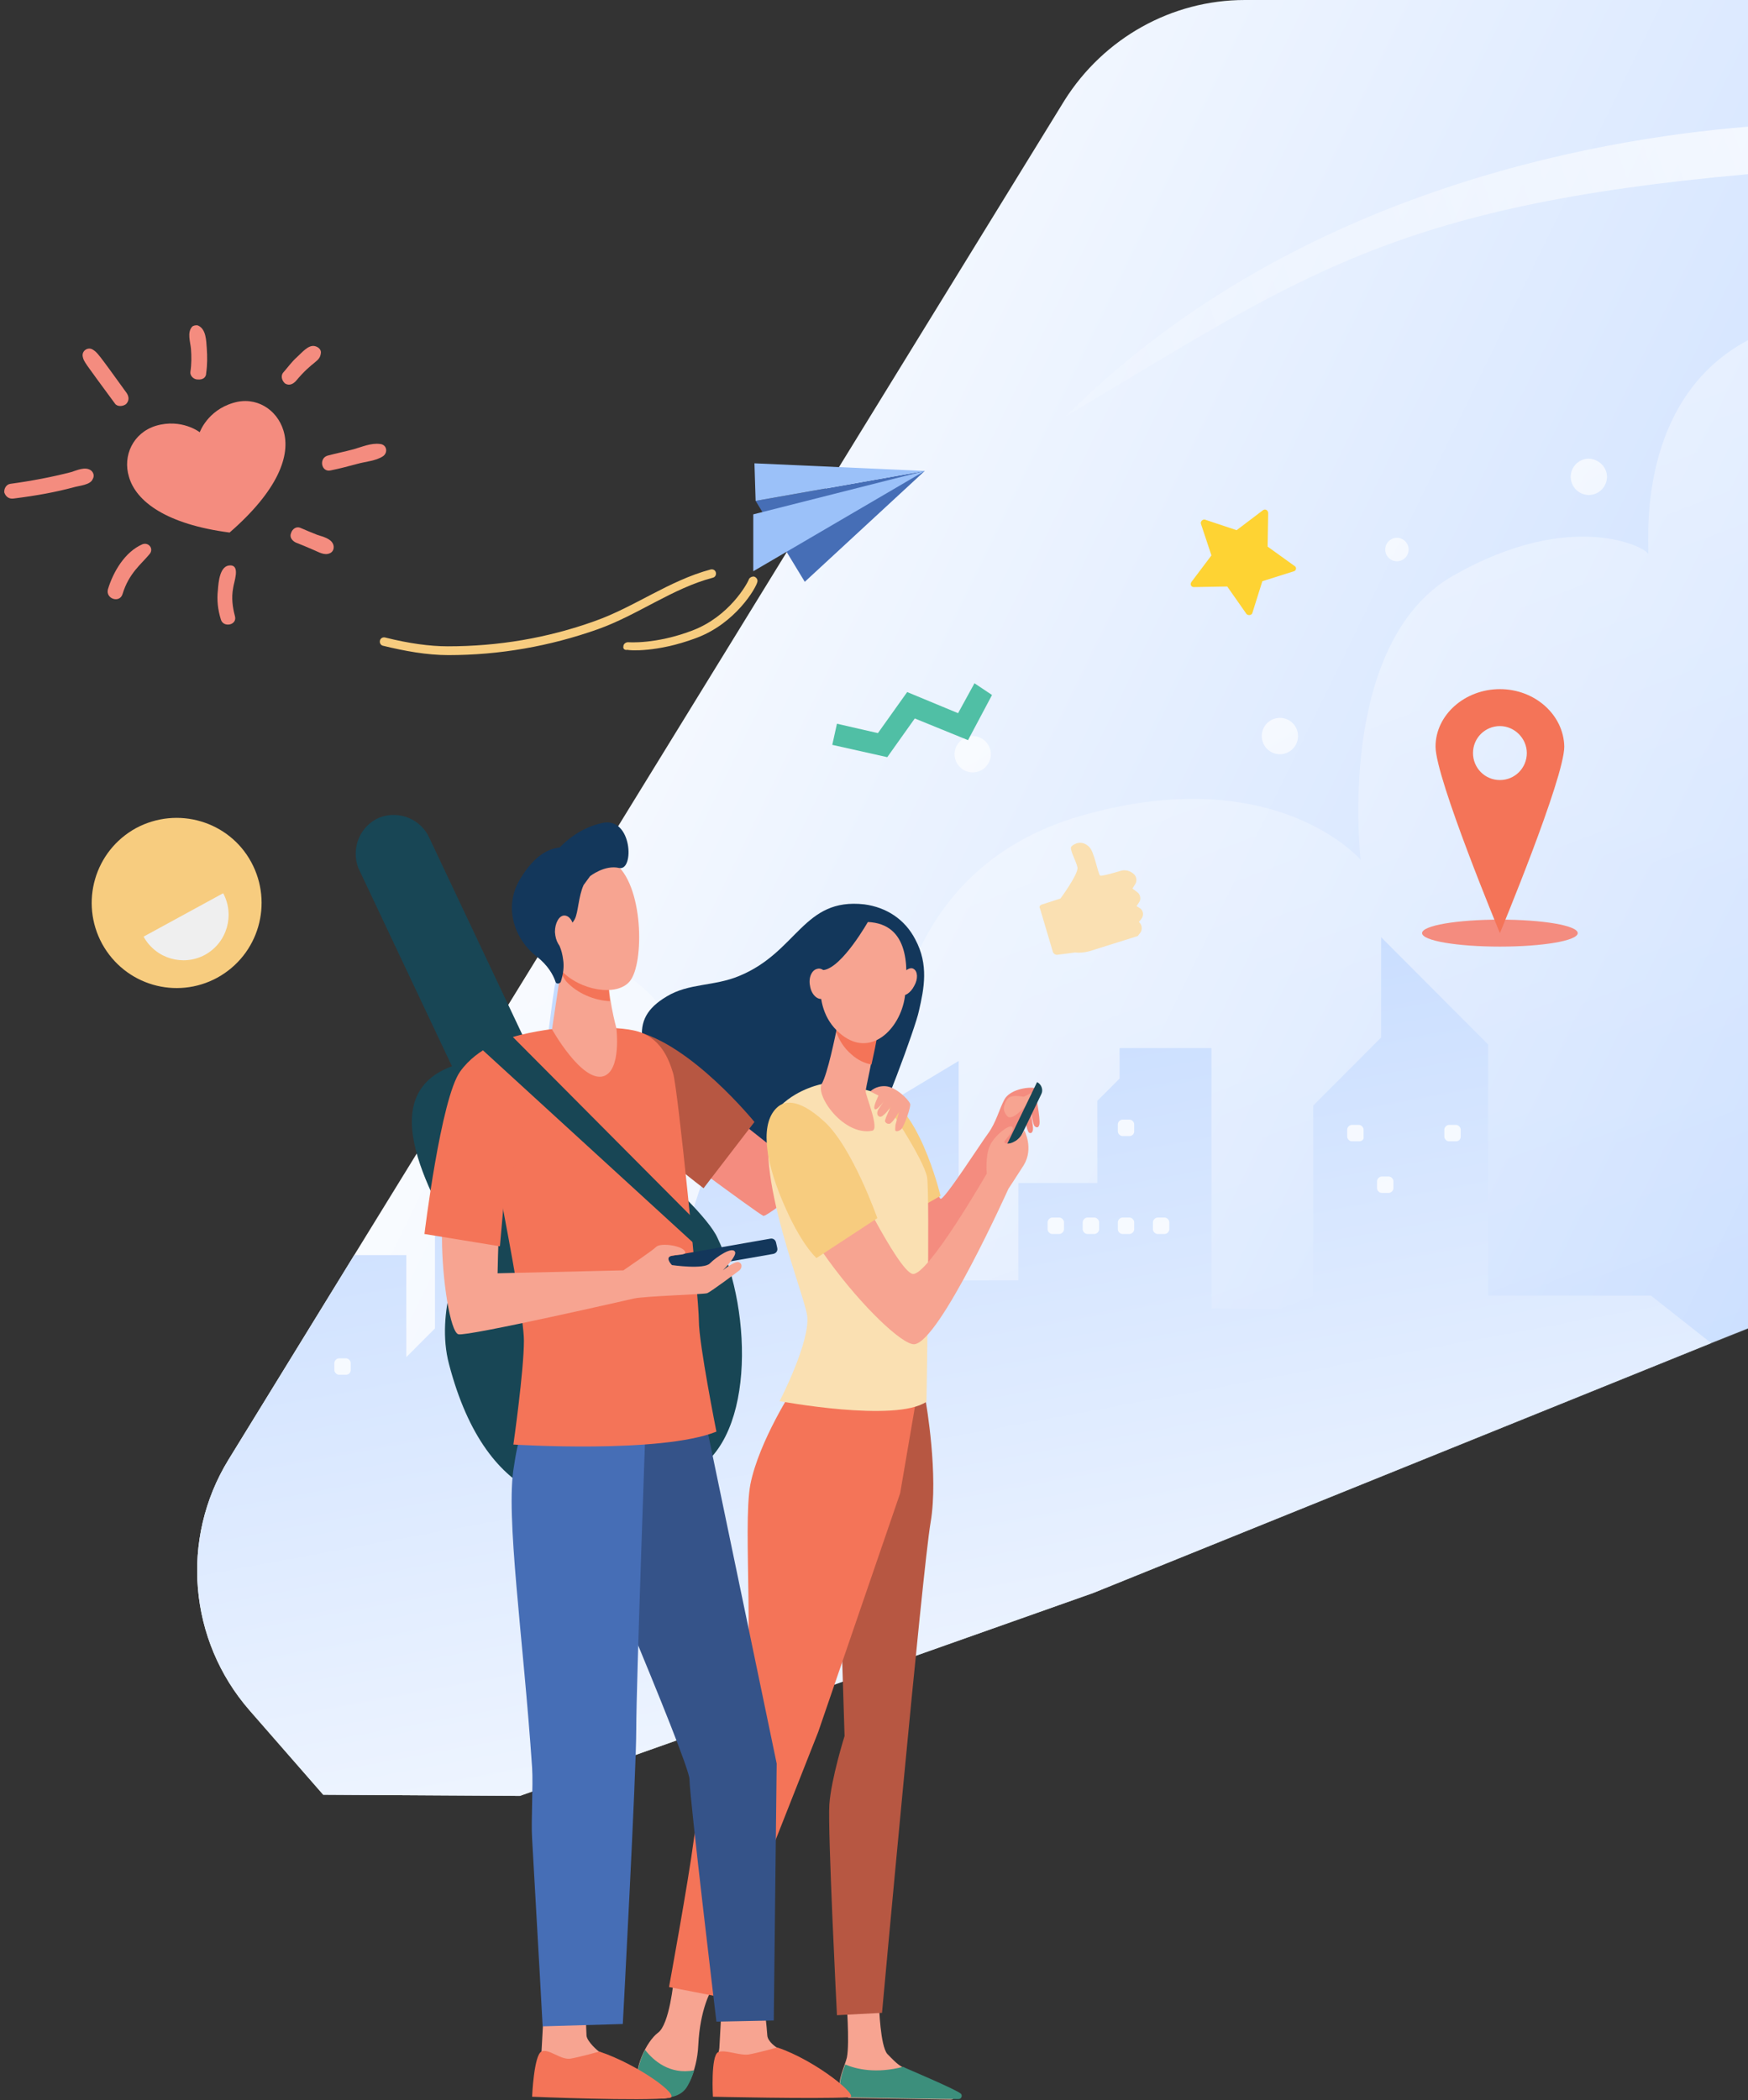 <svg width="318" height="382" viewBox="0 0 318 382" fill="none" xmlns="http://www.w3.org/2000/svg">
    <rect x="0" y="0" width="318" height="382" fill="#333333" stroke="none"/>
    <path d="M318 0V241.634L311.294 244.301L198.885 289.747L94.567 326.659L58.801 326.445L45.388 311.083C34.318 298.388 32.721 279.932 41.556 265.53L64.442 228.298L97.867 173.998L193.669 18.242C200.801 6.934 213.149 0 226.455 0H318Z" fill="url(#paint0_linear)"/>
    <path opacity="0.45" d="M318 61.875V241.74L198.885 289.854L94.567 326.765L58.801 326.552L45.388 311.19C34.318 298.495 32.721 280.039 41.556 265.637L97.867 174.104C124.372 170.797 129.482 204.188 129.695 205.149C129.695 204.402 128.737 188.4 142.149 180.932C155.881 173.357 162.161 194.48 162.161 194.48C162.161 194.48 161.31 158.529 196.65 148.394C231.991 138.259 247.532 156.395 247.532 156.395C247.532 156.395 242.848 116.923 264.457 104.655C286.066 92.386 299.478 99.641 299.798 100.707C300.33 101.454 296.498 73.29 318 61.875Z" fill="url(#paint1_linear)"/>
    <path d="M232.842 137.192C234.665 137.192 236.142 135.712 236.142 133.885C236.142 132.059 234.665 130.578 232.842 130.578C231.02 130.578 229.542 132.059 229.542 133.885C229.542 135.712 231.02 137.192 232.842 137.192Z" fill="url(#paint2_linear)"/>
    <path d="M180.257 137.192C180.257 139.006 178.767 140.5 176.957 140.5C175.148 140.5 173.657 139.006 173.657 137.192C173.657 135.379 175.148 133.885 176.957 133.885C178.767 133.885 180.257 135.379 180.257 137.192Z" fill="url(#paint3_linear)"/>
    <path d="M292.346 86.732C292.346 88.546 290.856 90.039 289.046 90.039C287.237 90.039 285.746 88.546 285.746 86.732C285.746 84.918 287.237 83.425 289.046 83.425C290.962 83.532 292.346 85.025 292.346 86.732Z" fill="url(#paint4_linear)"/>
    <path d="M256.261 99.96C256.261 101.134 255.303 102.094 254.132 102.094C252.961 102.094 252.003 101.134 252.003 99.96C252.003 98.787 252.961 97.827 254.132 97.827C255.303 97.827 256.261 98.787 256.261 99.96Z" fill="url(#paint5_linear)"/>
    <path d="M112.131 168.45C112.131 169.624 111.173 170.584 110.002 170.584C108.831 170.584 107.873 169.624 107.873 168.45C107.873 167.277 108.831 166.316 110.002 166.316C111.173 166.316 112.131 167.277 112.131 168.45Z" fill="url(#paint6_linear)"/>
    <path d="M318 23.043V31.684C253.28 37.445 236.461 50.354 193.882 75.744C234.332 35.312 289.153 25.39 318 23.043Z" fill="url(#paint7_linear)"/>
    <path d="M311.294 244.301L198.885 289.747L94.567 326.659L58.801 326.445L45.388 311.083C34.318 298.388 32.721 279.932 41.556 265.53L64.442 228.298H73.916V246.861L79.132 241.634V223.711C79.132 223.711 79.771 214.323 91.374 211.656C99.996 207.602 99.783 176.451 101.912 176.878C104.041 177.411 101.912 239.607 101.912 239.607L120.114 238.006L130.866 205.575H153.432L174.403 192.987V232.886H185.26V215.177H199.631V200.241L203.676 196.187V190.64H220.388V238.006H238.91V201.095L251.258 188.72V170.477L270.737 190V235.659H300.33L311.294 244.301Z" fill="url(#paint8_linear)"/>
    <path opacity="0.79" d="M85.306 224.458H84.029C83.603 224.458 83.177 224.031 83.177 223.604V222.324C83.177 221.898 83.603 221.471 84.029 221.471H85.306C85.732 221.471 86.158 221.898 86.158 222.324V223.604C86.158 224.031 85.732 224.458 85.306 224.458Z" fill="white"/>
    <path opacity="0.79" d="M91.374 224.458H90.096C89.67 224.458 89.245 224.031 89.245 223.604V222.324C89.245 221.898 89.67 221.471 90.096 221.471H91.374C91.799 221.471 92.225 221.898 92.225 222.324V223.604C92.225 224.031 91.799 224.458 91.374 224.458Z" fill="white"/>
    <path opacity="0.79" d="M192.711 224.458H191.434C191.008 224.458 190.583 224.031 190.583 223.604V222.324C190.583 221.898 191.008 221.471 191.434 221.471H192.711C193.137 221.471 193.563 221.898 193.563 222.324V223.604C193.563 224.031 193.137 224.458 192.711 224.458Z" fill="white"/>
    <path opacity="0.79" d="M199.098 224.458H197.821C197.395 224.458 196.969 224.031 196.969 223.604V222.324C196.969 221.898 197.395 221.471 197.821 221.471H199.098C199.524 221.471 199.95 221.898 199.95 222.324V223.604C199.95 224.031 199.524 224.458 199.098 224.458Z" fill="white"/>
    <path opacity="0.79" d="M205.485 224.458H204.208C203.782 224.458 203.356 224.031 203.356 223.604V222.324C203.356 221.898 203.782 221.471 204.208 221.471H205.485C205.911 221.471 206.337 221.898 206.337 222.324V223.604C206.337 224.031 205.911 224.458 205.485 224.458Z" fill="white"/>
    <path opacity="0.79" d="M211.872 224.458H210.595C210.169 224.458 209.743 224.031 209.743 223.604V222.324C209.743 221.898 210.169 221.471 210.595 221.471H211.872C212.298 221.471 212.724 221.898 212.724 222.324V223.604C212.724 224.031 212.298 224.458 211.872 224.458Z" fill="white"/>
    <path opacity="0.79" d="M205.485 206.642H204.208C203.782 206.642 203.356 206.215 203.356 205.789V204.508C203.356 204.082 203.782 203.655 204.208 203.655H205.485C205.911 203.655 206.337 204.082 206.337 204.508V205.789C206.337 206.322 205.911 206.642 205.485 206.642Z" fill="white"/>
    <path opacity="0.79" d="M247.213 207.602H245.935C245.509 207.602 245.084 207.175 245.084 206.749V205.469C245.084 205.042 245.509 204.615 245.935 204.615H247.213C247.638 204.615 248.064 205.042 248.064 205.469V206.749C248.171 207.282 247.745 207.602 247.213 207.602Z" fill="white"/>
    <path opacity="0.79" d="M264.883 207.602H263.605C263.18 207.602 262.754 207.175 262.754 206.749V205.469C262.754 205.042 263.18 204.615 263.605 204.615H264.883C265.309 204.615 265.734 205.042 265.734 205.469V206.749C265.734 207.282 265.309 207.602 264.883 207.602Z" fill="white"/>
    <path opacity="0.79" d="M252.641 216.99H251.364C250.938 216.99 250.512 216.563 250.512 216.137V214.856C250.512 214.43 250.938 214.003 251.364 214.003H252.641C253.067 214.003 253.493 214.43 253.493 214.856V216.137C253.493 216.563 253.067 216.99 252.641 216.99Z" fill="white"/>
    <path opacity="0.79" d="M62.952 250.061H61.675C61.249 250.061 60.823 249.635 60.823 249.208V247.928C60.823 247.501 61.249 247.074 61.675 247.074H62.952C63.378 247.074 63.804 247.501 63.804 247.928V249.208C63.804 249.741 63.378 250.061 62.952 250.061Z" fill="white"/>
    <path opacity="0.79" d="M97.441 224.458H96.164C95.738 224.458 95.312 224.031 95.312 223.604V222.324C95.312 221.898 95.738 221.471 96.164 221.471H97.441C97.867 221.471 98.293 221.898 98.293 222.324V223.604C98.293 224.031 97.973 224.458 97.441 224.458Z" fill="white"/>
    <path d="M121.285 214.643L114.898 199.174C111.918 192.027 102.338 185.733 95.419 189.04L78.174 152.555C76.684 149.034 72.639 147.327 69.02 148.714C65.507 150.208 63.804 154.261 65.188 157.889L82.219 193.947C66.252 199.814 81.048 220.937 84.029 228.085C84.029 228.085 79.132 238.54 81.687 248.141C88.606 274.598 105.105 276.412 117.453 271.291L125.011 268.197C137.359 263.077 137.039 238.753 130.546 225.205C128.949 221.577 121.285 214.643 121.285 214.643Z" fill="#184655"/>
    <path d="M167.164 183.919C168.122 179.758 168.974 175.491 166.525 170.904C164.609 167.17 161.203 165.036 157.265 164.503C146.088 163.223 145.13 173.144 134.485 177.518C129.908 179.438 125.33 178.798 121.285 181.252C113.94 185.626 116.708 190.853 121.498 202.268C133.314 230.112 153.752 214.003 157.371 208.562C160.139 204.508 166.632 186.586 167.164 183.919Z" fill="#13375B"/>
    <path d="M160.777 198.321C154.816 200.241 142.149 209.522 141.297 209.309L126.501 197.574L117.453 205.575C117.453 205.575 137.678 220.617 138.849 221.151C139.701 221.577 155.774 207.922 164.184 203.762C164.077 200.988 162.161 200.668 160.777 198.321Z" fill="#F48C7F"/>
    <path d="M137.252 204.082L127.992 216.137C127.992 216.137 118.198 208.669 114.686 204.615C110.321 199.708 105.531 189.146 106.276 188.826C108.299 187.759 112.557 186.906 115.431 187.546C125.65 189.786 137.252 204.082 137.252 204.082Z" fill="#B75742"/>
    <path d="M160.351 204.935L159.181 198.961C159.181 198.961 162.587 199.814 164.716 203.122C166.845 206.429 170.464 217.737 171.103 218.057C171.741 218.377 178.448 207.922 179.725 206.215C181.215 204.188 181.747 201.841 182.705 200.028C183.663 198.214 186.857 197.681 188.134 197.894C189.412 198.108 186.431 203.335 186.431 203.335C186.431 203.335 179.086 216.137 176.638 223.178C174.19 230.219 166.525 233.526 165.354 232.566C163.971 231.606 160.351 204.935 160.351 204.935Z" fill="#F48C7F"/>
    <path d="M161.735 222.858L171.103 217.524C171.103 217.524 166.845 199.601 159.287 198.961L161.735 222.858Z" fill="#F7CC7F"/>
    <path d="M182.705 201.095C182.705 201.095 183.025 199.708 183.876 199.494C184.728 199.174 186.112 199.494 186.218 199.494C186.325 199.494 187.921 198.641 187.921 198.641L186.644 201.095C186.644 201.095 184.089 204.082 183.238 203.015C182.28 201.948 182.705 201.095 182.705 201.095Z" fill="#F7A491"/>
    <path d="M188.347 198.748C188.347 198.748 189.305 203.442 189.092 204.508C188.879 205.469 188.241 204.935 188.134 204.722C187.708 203.868 187.389 200.775 187.389 200.775L188.347 198.748Z" fill="#F48C7F"/>
    <path d="M186.325 202.695C186.325 202.695 186.75 205.575 187.176 206.002C187.496 206.215 187.815 206.109 187.921 205.469C188.028 204.828 187.283 201.308 187.283 201.308L186.325 202.695Z" fill="#F48C7F"/>
    <path d="M183.663 211.016L182.173 210.269L188.666 196.827C189.518 197.254 189.837 198.321 189.412 199.068L183.663 211.016Z" fill="#184655"/>
    <path d="M122.563 360.157C122.563 360.157 121.818 368.265 119.689 369.758C117.666 371.252 114.898 376.692 116.282 379.679C116.708 380.64 117.56 381.173 118.518 381.493C121.392 382.346 124.479 380.853 125.65 378.186C126.288 376.692 126.927 374.559 127.033 371.998C127.353 365.384 129.375 362.077 129.375 362.077L122.563 360.157Z" fill="#F7A491"/>
    <path d="M153.965 363.464C153.965 363.464 154.603 371.572 154.071 374.239C153.752 375.626 152.261 378.613 152.9 379.893C153.645 381.28 154.39 381.6 154.39 381.6L172.912 381.92C173.87 381.92 173.232 381.28 172.486 380.64C171.103 379.68 170.038 379.039 165.78 376.906C165.461 376.799 164.503 376.159 164.077 375.946C163.119 375.412 162.267 374.452 161.416 373.599C160.139 372.105 159.926 364.957 159.926 364.957L153.965 363.464Z" fill="#F7A491"/>
    <path d="M168.441 255.075C168.441 255.075 170.783 268.304 169.293 276.945C167.803 285.586 160.458 366.131 160.458 366.131L152.261 366.558C152.261 366.558 150.558 332.953 150.878 328.259C151.197 323.565 153.645 315.777 153.645 315.777L152.794 288.68L163.119 253.048L168.441 255.075Z" fill="#B75742"/>
    <path d="M144.491 252.302C144.491 252.302 138.104 262.01 136.507 270.011C135.017 278.012 137.678 302.655 134.698 313.11C133.101 318.764 127.033 327.619 126.182 334.873C125.224 342.234 121.711 361.437 121.711 361.437L129.908 363.037L148.855 315.03L163.758 271.611L167.59 249.208L144.491 252.302Z" fill="#F47458"/>
    <path d="M149.707 197.147C149.707 197.147 145.342 197.894 142.042 201.095C135.017 208.029 146.194 234.699 146.833 239.287C147.471 243.981 141.83 254.862 141.83 254.862C141.83 254.862 162.906 258.809 168.548 254.969C168.548 254.969 169.187 217.417 168.654 214.11C168.016 210.803 161.203 200.455 159.926 199.174C158.648 197.894 149.707 197.147 149.707 197.147Z" fill="#FAE0B2"/>
    <path d="M141.723 204.295C142.255 202.695 144.171 201.841 145.662 202.588C147.791 203.548 150.878 205.362 152.261 208.349C154.71 213.47 163.332 231.072 165.993 231.712C168.654 232.352 179.512 213.47 179.512 213.47C179.512 213.47 179.193 210.163 180.151 208.242C181.109 206.322 183.876 204.295 184.196 205.042C184.621 205.682 182.705 207.389 182.705 207.709C182.705 208.029 183.557 208.242 184.621 207.602C185.792 206.962 186.325 205.575 186.325 205.575C186.325 205.575 188.134 208.882 186.218 211.976C184.302 214.963 183.451 216.243 183.451 216.243C183.451 216.243 170.89 244.194 166.312 244.514C162.055 244.727 137.359 217.31 141.723 204.295Z" fill="#F7A491"/>
    <path d="M152.474 185.839C152.474 185.839 152.474 186.053 152.368 186.479C151.942 188.506 150.558 195.334 149.494 197.147C148.323 199.388 153.539 206.642 158.648 205.682C160.139 205.469 157.371 199.068 157.477 198.428C157.69 197.147 158.116 195.334 158.435 193.627C158.648 192.56 158.861 191.6 159.074 190.64C159.606 187.866 160.032 185.626 160.032 185.626L152.474 185.839Z" fill="#F7A491"/>
    <path d="M152.368 186.479C152.474 186.053 152.474 185.839 152.474 185.839L160.139 185.626C160.139 185.626 159.713 187.866 159.181 190.64C158.968 191.6 158.755 192.667 158.542 193.627C157.371 193.414 156.094 192.88 154.923 191.813C153.539 190.64 152.687 189.253 152.155 187.759C152.261 187.226 152.261 186.799 152.368 186.479Z" fill="#F47458"/>
    <path d="M157.052 167.703C157.052 167.703 153.965 168.13 151.729 171.01C149.494 173.891 147.046 182.959 152.687 187.866C158.223 192.773 163.758 187.226 164.609 181.359C165.354 175.384 165.248 167.49 157.052 167.703Z" fill="#F7A491"/>
    <path d="M166.312 179.332C165.674 180.612 164.503 181.359 163.864 180.932C163.119 180.505 163.119 179.118 163.758 177.838C164.396 176.558 165.567 175.811 166.206 176.238C166.951 176.665 167.058 178.051 166.312 179.332Z" fill="#F7A491"/>
    <path d="M158.01 167.49C158.01 167.49 153.22 176.024 149.813 176.451C146.407 176.878 145.981 181.359 145.981 181.359C145.981 181.359 147.258 170.904 150.558 168.877C153.965 166.957 158.01 167.49 158.01 167.49Z" fill="#13375B"/>
    <path d="M150.878 178.585C151.197 180.078 150.558 181.465 149.6 181.679C148.642 181.892 147.578 180.825 147.365 179.332C147.046 177.838 147.684 176.451 148.642 176.238C149.6 175.918 150.665 176.985 150.878 178.585Z" fill="#F7A491"/>
    <path d="M126.288 376.586C121.817 377.439 118.837 374.772 117.347 372.852C116.176 375.092 115.537 377.866 116.389 379.679C117.134 381.28 119.05 381.386 120.753 381.493C122.563 381.6 124.266 380.96 125.117 379.359C125.543 378.613 125.969 377.653 126.288 376.586Z" fill="#3C8F7C"/>
    <path d="M164.29 375.946C159.393 377.226 155.774 376.372 153.752 375.519C153.219 377.012 152.581 378.826 152.9 379.893C153.326 381.173 153.965 381.493 154.603 381.493C159.074 381.6 170.996 381.813 174.403 381.813C174.828 381.813 175.148 381.28 174.828 380.853C173.87 380 164.609 376.159 164.29 375.946Z" fill="#3C8F7C"/>
    <path d="M148.536 228.832L159.606 221.577C159.606 221.577 155.029 208.562 149.92 203.975C144.917 199.388 142.468 200.455 141.404 201.415C138.423 204.082 138.956 210.483 142.362 218.484C145.662 226.378 148.536 228.832 148.536 228.832Z" fill="#F7CC7F"/>
    <path d="M131.291 364.851C131.291 364.851 130.866 372.425 130.866 372.532C130.759 373.492 130.12 375.839 130.12 376.799C130.12 380.106 144.81 374.025 141.51 372.532C141.191 372.425 139.701 371.358 139.594 370.291C139.488 368.585 139.062 365.064 139.062 365.064L131.291 364.851Z" fill="#F7A491"/>
    <path d="M141.404 372.425C141.404 372.425 137.998 373.385 136.188 373.705C134.378 373.919 131.93 372.745 130.653 373.279C129.269 373.919 129.695 381.386 129.695 381.386C129.695 381.386 148.323 381.813 154.497 381.493C156.626 381.493 148.429 374.772 141.404 372.425Z" fill="#F47458"/>
    <path d="M98.931 365.597C98.931 365.597 98.506 373.172 98.506 373.279C98.399 374.239 97.76 376.586 97.76 377.546C97.76 380.853 112.45 374.772 109.15 373.279C108.831 373.172 106.808 371.358 106.702 370.291C106.596 368.585 106.596 365.811 106.596 365.811L98.931 365.597Z" fill="#F7A491"/>
    <path d="M109.044 373.172C109.044 373.172 105.638 374.132 103.828 374.452C102.018 374.772 99.783 372.532 98.506 373.172C97.122 373.812 96.802 381.386 96.802 381.386C96.802 381.386 117.027 382.24 121.818 381.6C123.946 381.28 116.069 375.519 109.044 373.172Z" fill="#F47458"/>
    <path d="M122.137 255.716L128.311 258.383L141.297 320.791L140.765 367.518L130.333 367.731C130.333 367.731 125.437 326.872 125.437 323.672C125.437 320.471 102.976 268.197 102.976 268.197L122.137 255.716Z" fill="#355389"/>
    <path d="M117.453 259.129C117.453 259.129 115.75 306.496 115.75 314.497C115.75 322.605 113.302 368.158 113.302 368.158L98.718 368.585C98.718 368.585 97.973 354.716 96.802 334.447C96.59 331.246 97.015 324.845 96.802 321.538C95.206 297.855 91.906 275.558 93.502 266.704C93.715 265.317 94.248 261.583 95.099 260.623C101.912 253.582 117.453 259.129 117.453 259.129Z" fill="#466EB6"/>
    <path d="M100.102 187.226C100.102 187.226 92.864 188.186 90.948 189.68C88.819 191.28 86.477 194.8 86.477 194.8C86.477 194.8 95.312 236.833 95.312 243.874C95.312 249.315 93.396 262.757 93.396 262.757C93.396 262.757 120.221 264.463 130.333 260.41C130.333 260.41 127.14 244.407 127.14 240.247C127.14 236.086 123.308 197.894 122.456 195.227C121.711 192.773 120.221 188.506 115.324 187.439C110.534 186.373 100.102 187.226 100.102 187.226Z" fill="#F47458"/>
    <path d="M102.125 175.918L100.422 187.226C100.422 187.226 105.85 196.934 109.789 195.761C113.089 194.694 112.131 187.013 112.131 187.013C112.131 187.013 110.321 180.398 110.853 177.091C111.279 173.784 102.125 175.918 102.125 175.918Z" fill="#F7A491"/>
    <path d="M110.747 177.091C111.279 173.784 102.125 175.918 102.125 175.918L102.018 176.878C102.338 177.518 102.657 178.051 102.976 178.478C104.999 180.718 108.192 181.999 110.96 182.105C110.747 180.398 110.534 178.478 110.747 177.091Z" fill="#F47458"/>
    <path d="M100.635 159.382C100.422 159.275 98.506 172.717 102.018 176.451C105.425 180.185 112.237 181.359 114.579 178.478C117.24 175.278 117.134 160.769 111.705 156.928C106.383 153.088 100.635 159.382 100.635 159.382Z" fill="#F7A491"/>
    <path d="M109.683 149.674C105.531 150.528 102.87 153.088 101.805 154.155C99.889 154.368 97.335 155.435 94.674 159.809C91.374 165.143 93.822 171.117 97.654 173.997C99.677 175.598 100.635 177.305 101.06 178.585C101.167 179.011 101.805 179.011 102.018 178.585C102.444 177.305 102.657 175.811 102.444 174.531C102.338 173.677 102.125 172.824 101.805 172.077C100.847 170.157 103.721 168.877 104.573 167.17C105.212 165.89 105.212 163.116 106.17 160.982L107.341 159.382C107.341 159.382 110.002 157.248 112.663 157.889C115.431 158.422 115.005 148.607 109.683 149.674Z" fill="#13375B"/>
    <path d="M104.467 169.517C104.467 171.117 103.721 172.504 102.763 172.504C101.805 172.504 101.06 171.224 100.954 169.517C100.954 167.917 101.699 166.53 102.657 166.53C103.721 166.53 104.467 167.917 104.467 169.517Z" fill="#F7A491"/>
    <path d="M118.624 230.005L118.837 230.965C118.943 231.499 119.369 231.819 119.901 231.712L140.659 228.085C141.191 227.978 141.51 227.552 141.404 227.018L141.191 226.058C141.084 225.525 140.659 225.205 140.126 225.311L119.369 228.938C118.837 229.045 118.518 229.472 118.624 230.005Z" fill="#13375B"/>
    <path d="M89.245 192.667C91.693 192.56 93.822 208.669 92.332 210.269C90.841 211.87 90.522 231.606 90.522 231.606L113.408 231.072C113.834 230.752 118.624 227.552 119.369 226.805C120.114 226.058 123.627 226.485 124.479 227.445C125.437 228.512 122.669 228.085 121.924 228.512C121.072 228.939 122.243 230.112 122.243 230.112C122.243 230.112 128.098 230.965 129.162 229.792C130.333 228.618 133.314 226.592 133.74 227.765C133.953 228.405 132.356 230.219 131.504 231.072C132.569 230.219 133.953 229.365 134.378 229.579C135.23 229.899 134.911 230.859 134.378 231.179C133.953 231.499 129.269 235.019 128.63 235.233C127.885 235.446 117.24 235.766 115.324 236.193C115.324 236.193 85.093 243.127 83.39 242.7C81.9 242.274 80.409 232.672 80.409 225.205C80.303 217.737 81.58 192.88 89.245 192.667Z" fill="#F7A491"/>
    <path d="M92.332 189.04C92.332 189.04 87.009 190.32 83.709 194.907C80.197 199.814 77.216 224.458 77.216 224.458L90.948 226.698L92.012 214.536L95.631 208.989L92.332 189.04Z" fill="#F47458"/>
    <path d="M158.329 198.534C158.329 198.534 159.287 197.467 161.097 197.574C162.906 197.681 165.248 199.921 165.567 200.775C165.78 201.201 164.609 204.508 164.077 205.255C163.758 205.682 163.119 205.895 162.906 205.682C162.8 205.575 162.906 204.829 162.906 204.615C163.013 204.295 163.545 202.268 163.545 202.268C163.545 202.268 162.374 204.295 161.842 204.402C161.31 204.508 160.99 204.082 160.99 203.868C161.203 203.015 162.055 201.308 162.055 201.308C162.055 201.308 160.671 203.335 160.032 203.122C159.393 202.908 159.606 202.161 159.713 201.948C159.819 201.735 160.777 200.348 160.777 200.348C160.777 200.348 159.287 202.375 159.074 201.628C158.861 201.201 159.819 199.281 159.819 199.281L158.329 198.534Z" fill="#F7A491"/>
    <path d="M91.587 186.906L126.821 222.324V226.698L86.477 189.786L91.587 186.906Z" fill="#184655"/>
    <path d="M36.34 78.624C36.34 78.624 37.724 74.677 42.408 73.29C46.559 72.01 50.391 74.464 51.562 78.304C52.946 82.785 50.604 89.186 41.769 96.867C30.273 95.373 24.738 91.213 23.46 86.732C22.289 82.892 24.205 78.731 28.357 77.451C33.041 76.064 36.34 78.624 36.34 78.624Z" fill="#F48C7F"/>
    <path d="M2.49 90.679C6.748 90.146 10.154 89.506 13.348 88.652C14.412 88.332 16.435 88.226 16.86 87.159C17.18 86.625 17.073 85.985 16.541 85.559C15.477 84.812 13.986 85.559 12.922 85.879C9.622 86.732 5.79 87.479 1.851 88.012C1.106 88.119 0.68 88.972 0.787 89.612C1.106 90.466 1.745 90.786 2.49 90.679Z" fill="#F48C7F"/>
    <path d="M60.184 85.559C61.781 85.239 63.378 84.812 64.975 84.385C66.465 83.958 68.381 83.852 69.658 82.998C70.616 82.358 70.403 80.865 69.126 80.758C67.529 80.544 65.826 81.291 64.336 81.718C62.739 82.145 61.142 82.465 59.546 82.891C57.949 83.425 58.481 85.985 60.184 85.559Z" fill="#F48C7F"/>
    <path d="M22.289 108.068C23.46 104.228 25.696 102.628 27.186 100.814C28.037 99.854 27.079 98.574 25.909 99C22.715 100.387 20.586 104.014 19.628 107.215C19.202 108.922 21.757 109.775 22.289 108.068Z" fill="#F48C7F"/>
    <path d="M42.727 112.016C42.301 110.415 42.088 108.708 42.408 107.002C42.514 105.935 43.792 102.841 41.876 102.841C39.959 102.841 39.747 105.935 39.64 107.322C39.427 109.135 39.64 110.949 40.172 112.656C40.598 114.256 43.259 113.723 42.727 112.016Z" fill="#F48C7F"/>
    <path d="M53.798 98.68C54.862 99.107 55.927 99.534 56.885 99.961C57.949 100.387 59.014 101.134 60.078 100.601C60.717 100.281 60.823 99.534 60.61 99.001C60.184 97.934 58.694 97.614 57.736 97.294C56.672 96.867 55.607 96.44 54.649 96.013C53.904 95.693 53.159 96.227 52.946 96.974C52.627 97.72 53.159 98.36 53.798 98.68Z" fill="#F48C7F"/>
    <path d="M23.034 71.477C17.712 64.116 17.712 64.116 16.86 63.582C16.009 63.049 14.838 63.795 15.051 64.862C15.264 65.823 15.264 65.716 20.905 73.397C21.331 74.037 22.396 73.93 22.928 73.504C23.567 72.864 23.46 72.117 23.034 71.477Z" fill="#F48C7F"/>
    <path d="M37.511 67.849C37.724 66.356 37.724 64.862 37.618 63.369C37.511 61.982 37.511 59.848 36.021 59.208C35.702 59.102 35.169 59.208 34.956 59.422C33.998 60.488 34.637 62.195 34.744 63.475C34.85 64.862 34.85 66.249 34.637 67.636C34.531 68.383 35.276 69.023 35.914 69.023C36.979 69.13 37.511 68.596 37.511 67.849Z" fill="#F48C7F"/>
    <path d="M58.375 64.222C58.481 63.582 57.843 63.049 57.204 62.942C56.033 62.729 54.862 64.222 54.011 64.969C53.053 65.823 52.307 66.889 51.456 67.849C51.03 68.49 51.349 69.343 51.882 69.77C52.627 70.196 53.265 69.876 53.798 69.343C56.991 65.502 58.162 65.929 58.375 64.222Z" fill="#F48C7F"/>
    <path d="M177.277 124.284L174.296 129.725L165.035 125.884L159.713 133.352L152.261 131.645L151.41 135.486L161.416 137.726L166.419 130.685L176.106 134.632L180.47 126.418L177.277 124.284Z" fill="#50BFA5"/>
    <path d="M45.708 156.822C49.753 164.29 47.092 173.677 39.534 177.838C32.082 181.892 22.715 179.225 18.564 171.651C14.518 164.183 17.18 154.795 24.738 150.634C32.295 146.58 41.663 149.354 45.708 156.822Z" fill="#F7CC7F"/>
    <path d="M26.121 170.37C28.357 174.424 33.36 175.811 37.298 173.677C41.343 171.437 42.727 166.423 40.598 162.476L26.121 170.37Z" fill="#EFEFEF"/>
    <path d="M189.625 164.503L192.924 163.436C192.924 163.436 196.224 158.955 196.011 157.782C195.798 156.608 194.415 154.368 194.947 153.941C195.479 153.408 196.863 152.768 198.14 154.048C199.098 154.902 199.737 159.062 200.163 159.276C200.482 159.382 202.398 158.849 203.782 158.422C204.74 158.102 205.698 158.422 206.337 159.062C206.763 159.489 206.869 160.236 206.55 160.769L206.017 161.623L206.869 162.263C207.508 162.689 207.614 163.649 207.188 164.183L206.763 164.823L207.295 165.143C208.04 165.57 208.146 166.53 207.614 167.17L207.188 167.703L207.295 167.81C207.827 168.343 207.827 169.197 207.401 169.73L206.975 170.264L198.14 173.037C197.289 173.251 196.437 173.357 195.586 173.251L192.286 173.678C191.966 173.678 191.647 173.464 191.541 173.144L189.199 165.25C188.986 164.93 189.199 164.61 189.625 164.503Z" fill="#FAE0B2"/>
    <path d="M235.397 103.908L229.649 105.721L227.839 111.482C227.733 111.909 227.094 112.016 226.775 111.696L223.262 106.682L217.194 106.788C216.662 106.788 216.449 106.255 216.769 105.828L220.388 101.027L218.472 95.267C218.365 94.84 218.791 94.413 219.217 94.52L224.965 96.44L229.755 92.813C230.181 92.493 230.713 92.813 230.713 93.346L230.607 99.427L235.503 102.948C235.929 103.161 235.823 103.801 235.397 103.908Z" fill="#FED333"/>
    <path d="M287.024 169.73C287.024 171.117 280.637 172.184 272.866 172.184C265.096 172.184 258.709 171.117 258.709 169.73C258.709 168.343 265.096 167.277 272.866 167.277C280.637 167.277 287.024 168.343 287.024 169.73Z" fill="#F48C7F"/>
    <path d="M272.866 125.351C266.479 125.351 261.157 130.045 261.157 135.806C261.157 141.566 272.866 169.73 272.866 169.73C272.866 169.73 284.576 141.566 284.576 135.806C284.469 130.045 279.253 125.351 272.866 125.351ZM272.866 141.886C270.099 141.886 267.97 139.646 267.97 136.979C267.97 134.205 270.205 132.072 272.866 132.072C275.528 132.072 277.763 134.312 277.763 136.979C277.763 139.646 275.634 141.886 272.866 141.886Z" fill="#F47458"/>
    <path d="M168.229 85.665L146.407 105.828L137.465 91.106L168.229 85.665Z" fill="#466EB6"/>
    <path d="M137.252 84.278L137.465 91.106L168.229 85.665L137.252 84.278Z" fill="#9BC1F9"/>
    <path d="M137.039 93.56L168.229 85.665L137.039 103.908V93.56Z" fill="#9BC1F9"/>
    <path d="M113.408 117.563C113.408 117.136 113.834 116.816 114.26 116.816C114.26 116.816 119.263 117.243 125.969 114.683C132.675 112.122 135.869 106.255 136.188 105.508C136.294 105.081 136.72 104.868 137.146 104.868C137.572 104.975 137.891 105.401 137.785 105.828C137.572 106.895 133.846 113.402 126.608 116.069C119.476 118.737 114.366 118.31 114.153 118.203C113.621 118.31 113.302 117.99 113.408 117.563Z" fill="#F7CC7F"/>
    <path d="M81.58 119.163C90.841 119.163 99.996 117.563 108.724 114.469C115.963 111.909 122.35 107.002 129.695 105.081C130.12 104.975 130.333 104.548 130.227 104.121C130.12 103.694 129.695 103.481 129.269 103.588C121.711 105.615 115.431 110.415 108.192 112.976C99.57 116.069 90.628 117.563 81.474 117.563C78.174 117.563 74.342 117.03 70.084 115.963C69.658 115.856 69.233 116.069 69.126 116.496C69.02 116.923 69.233 117.35 69.658 117.456C73.597 118.416 77.642 119.163 81.58 119.163Z" fill="#F7CC7F"/>
    <defs>
        <linearGradient id="paint0_linear" x1="653.937" y1="390.753" x2="70.137" y2="106.702" gradientUnits="userSpaceOnUse">
            <stop offset="2.7e-07" stop-color="#81B1FF"/>
            <stop offset="1" stop-color="white"/>
        </linearGradient>
        <linearGradient id="paint1_linear" x1="143.575" y1="89.103" x2="231.505" y2="320.496" gradientUnits="userSpaceOnUse">
            <stop offset="2.7e-07" stop-color="white"/>
            <stop offset="1" stop-color="white" stop-opacity="0"/>
        </linearGradient>
        <linearGradient id="paint2_linear" x1="212.497" y1="97.846" x2="273.34" y2="205.171" gradientUnits="userSpaceOnUse">
            <stop offset="2.7e-07" stop-color="white"/>
            <stop offset="1" stop-color="white" stop-opacity="0"/>
        </linearGradient>
        <linearGradient id="paint3_linear" x1="156.596" y1="101.101" x2="217.44" y2="208.427" gradientUnits="userSpaceOnUse">
            <stop offset="2.7e-07" stop-color="white"/>
            <stop offset="1" stop-color="white" stop-opacity="0"/>
        </linearGradient>
        <linearGradient id="paint4_linear" x1="268.766" y1="50.706" x2="329.61" y2="158.031" gradientUnits="userSpaceOnUse">
            <stop offset="2.7e-07" stop-color="white"/>
            <stop offset="1" stop-color="white" stop-opacity="0"/>
        </linearGradient>
        <linearGradient id="paint5_linear" x1="241.001" y1="76.659" x2="280.305" y2="145.992" gradientUnits="userSpaceOnUse">
            <stop offset="2.7e-07" stop-color="white"/>
            <stop offset="1" stop-color="white" stop-opacity="0"/>
        </linearGradient>
        <linearGradient id="paint6_linear" x1="96.911" y1="145.099" x2="136.216" y2="214.432" gradientUnits="userSpaceOnUse">
            <stop offset="2.7e-07" stop-color="white"/>
            <stop offset="1" stop-color="white" stop-opacity="0"/>
        </linearGradient>
        <linearGradient id="paint7_linear" x1="392.885" y1="-4.633" x2="163.918" y2="78.969" gradientUnits="userSpaceOnUse">
            <stop offset="2.7e-07" stop-color="white"/>
            <stop offset="1" stop-color="white" stop-opacity="0"/>
        </linearGradient>
        <linearGradient id="paint8_linear" x1="113.064" y1="-61.981" x2="192.813" y2="369.165" gradientUnits="userSpaceOnUse">
            <stop offset="2.7e-07" stop-color="#81B1FF"/>
            <stop offset="1" stop-color="white"/>
        </linearGradient>
    </defs>
</svg>
